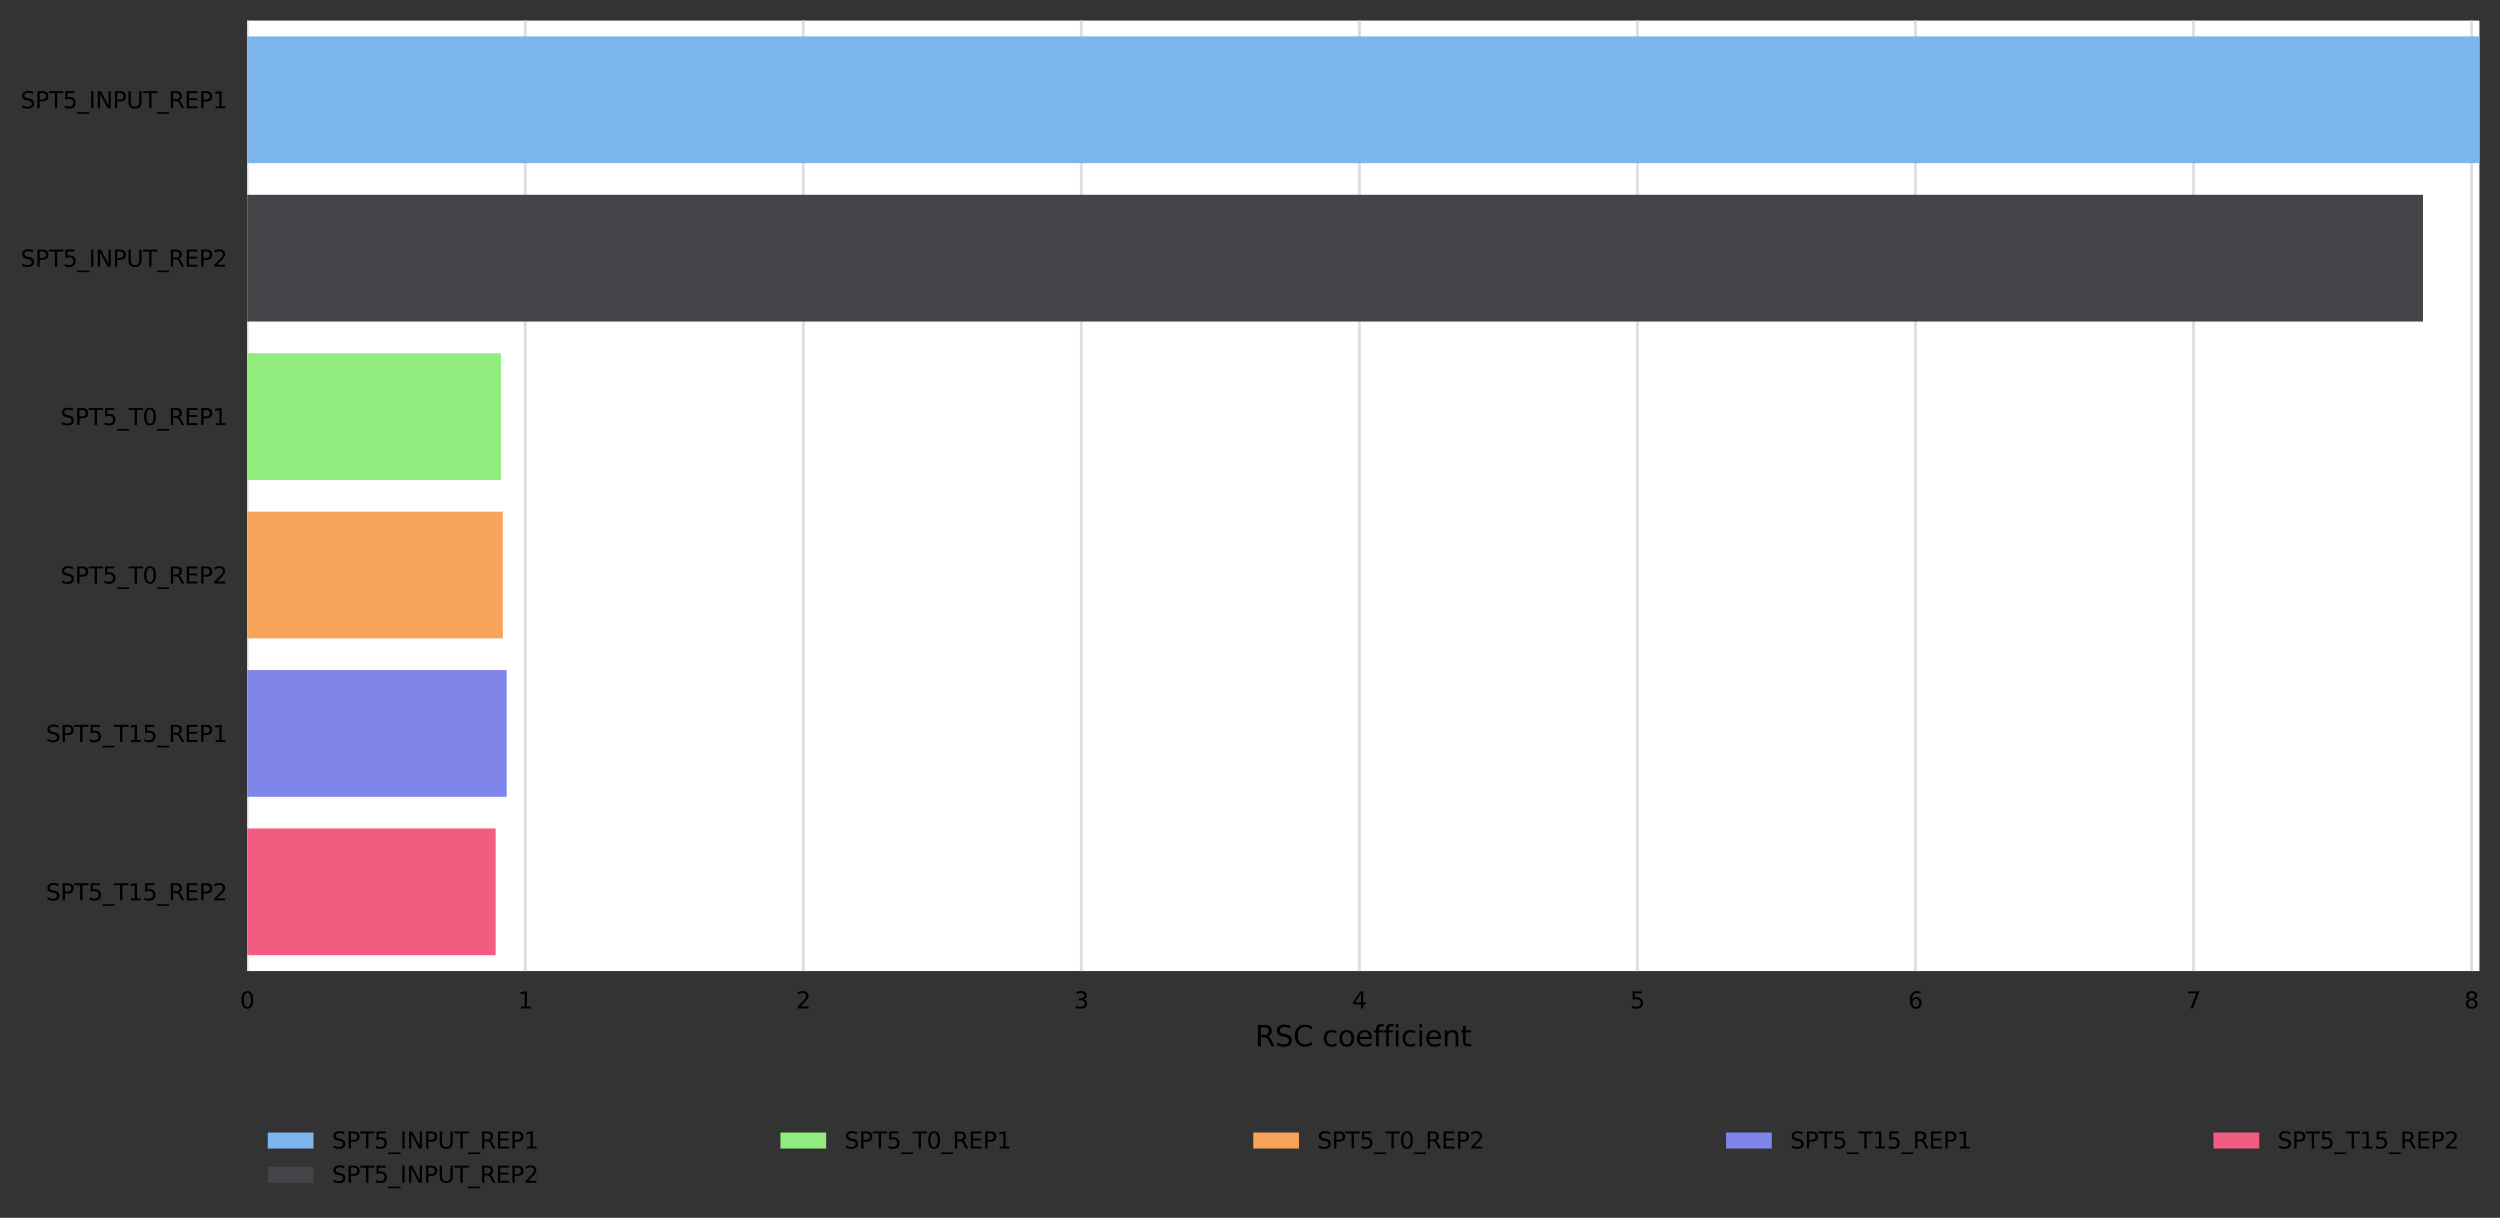 <?xml version="1.0" encoding="utf-8" standalone="no"?>
<!DOCTYPE svg PUBLIC "-//W3C//DTD SVG 1.1//EN"
  "http://www.w3.org/Graphics/SVG/1.1/DTD/svg11.dtd">
<svg xmlns:xlink="http://www.w3.org/1999/xlink" width="874.916pt" height="426.2pt" viewBox="0 0 874.916 426.2" xmlns="http://www.w3.org/2000/svg" version="1.1">
 <rect x="0" y="0" width="874.916" height="426.2" fill="#333333" stroke="none"/>
 <defs>
  <style type="text/css">*{stroke-linejoin: round; stroke-linecap: butt}</style>
 </defs>
 <g id="figure_1">
  <g id="axes_1">
   <g id="patch_1">
    <path d="M 86.516 339.84 
L 867.716 339.84 
L 867.716 7.2 
L 86.516 7.2 
z
" style="fill: #ffffff"/>
   </g>
   <g id="matplotlib.axis_1">
    <g id="xtick_1">
     <g id="line2d_1">
      <path d="M 86.516 339.84 
L 86.516 7.2 
" clip-path="url(#pa4cc2681c7)" style="fill: none; stroke: #dedede; stroke-linecap: square"/>
     </g>
     <g id="text_1">
      <!-- 0 -->
      <g transform="translate(83.971 352.919)scale(0.08 -0.08)">
       <defs>
        <path id="DejaVuSans-30" d="M 2034 4250 
Q 1547 4250 1301 3770 
Q 1056 3291 1056 2328 
Q 1056 1369 1301 889 
Q 1547 409 2034 409 
Q 2525 409 2770 889 
Q 3016 1369 3016 2328 
Q 3016 3291 2770 3770 
Q 2525 4250 2034 4250 
z
M 2034 4750 
Q 2819 4750 3233 4129 
Q 3647 3509 3647 2328 
Q 3647 1150 3233 529 
Q 2819 -91 2034 -91 
Q 1250 -91 836 529 
Q 422 1150 422 2328 
Q 422 3509 836 4129 
Q 1250 4750 2034 4750 
z
" transform="scale(0.016)"/>
       </defs>
       <use xlink:href="#DejaVuSans-30"/>
      </g>
     </g>
    </g>
    <g id="xtick_2">
     <g id="line2d_2">
      <path d="M 183.822 339.84 
L 183.822 7.2 
" clip-path="url(#pa4cc2681c7)" style="fill: none; stroke: #dedede; stroke-linecap: square"/>
     </g>
     <g id="text_2">
      <!-- 1 -->
      <g transform="translate(181.277 352.919)scale(0.08 -0.08)">
       <defs>
        <path id="DejaVuSans-31" d="M 794 531 
L 1825 531 
L 1825 4091 
L 703 3866 
L 703 4441 
L 1819 4666 
L 2450 4666 
L 2450 531 
L 3481 531 
L 3481 0 
L 794 0 
L 794 531 
z
" transform="scale(0.016)"/>
       </defs>
       <use xlink:href="#DejaVuSans-31"/>
      </g>
     </g>
    </g>
    <g id="xtick_3">
     <g id="line2d_3">
      <path d="M 281.127 339.84 
L 281.127 7.2 
" clip-path="url(#pa4cc2681c7)" style="fill: none; stroke: #dedede; stroke-linecap: square"/>
     </g>
     <g id="text_3">
      <!-- 2 -->
      <g transform="translate(278.582 352.919)scale(0.08 -0.08)">
       <defs>
        <path id="DejaVuSans-32" d="M 1228 531 
L 3431 531 
L 3431 0 
L 469 0 
L 469 531 
Q 828 903 1448 1529 
Q 2069 2156 2228 2338 
Q 2531 2678 2651 2914 
Q 2772 3150 2772 3378 
Q 2772 3750 2511 3984 
Q 2250 4219 1831 4219 
Q 1534 4219 1204 4116 
Q 875 4013 500 3803 
L 500 4441 
Q 881 4594 1212 4672 
Q 1544 4750 1819 4750 
Q 2544 4750 2975 4387 
Q 3406 4025 3406 3419 
Q 3406 3131 3298 2873 
Q 3191 2616 2906 2266 
Q 2828 2175 2409 1742 
Q 1991 1309 1228 531 
z
" transform="scale(0.016)"/>
       </defs>
       <use xlink:href="#DejaVuSans-32"/>
      </g>
     </g>
    </g>
    <g id="xtick_4">
     <g id="line2d_4">
      <path d="M 378.432 339.84 
L 378.432 7.2 
" clip-path="url(#pa4cc2681c7)" style="fill: none; stroke: #dedede; stroke-linecap: square"/>
     </g>
     <g id="text_4">
      <!-- 3 -->
      <g transform="translate(375.887 352.919)scale(0.08 -0.08)">
       <defs>
        <path id="DejaVuSans-33" d="M 2597 2516 
Q 3050 2419 3304 2112 
Q 3559 1806 3559 1356 
Q 3559 666 3084 287 
Q 2609 -91 1734 -91 
Q 1441 -91 1130 -33 
Q 819 25 488 141 
L 488 750 
Q 750 597 1062 519 
Q 1375 441 1716 441 
Q 2309 441 2620 675 
Q 2931 909 2931 1356 
Q 2931 1769 2642 2001 
Q 2353 2234 1838 2234 
L 1294 2234 
L 1294 2753 
L 1863 2753 
Q 2328 2753 2575 2939 
Q 2822 3125 2822 3475 
Q 2822 3834 2567 4026 
Q 2313 4219 1838 4219 
Q 1578 4219 1281 4162 
Q 984 4106 628 3988 
L 628 4550 
Q 988 4650 1302 4700 
Q 1616 4750 1894 4750 
Q 2613 4750 3031 4423 
Q 3450 4097 3450 3541 
Q 3450 3153 3228 2886 
Q 3006 2619 2597 2516 
z
" transform="scale(0.016)"/>
       </defs>
       <use xlink:href="#DejaVuSans-33"/>
      </g>
     </g>
    </g>
    <g id="xtick_5">
     <g id="line2d_5">
      <path d="M 475.737 339.84 
L 475.737 7.2 
" clip-path="url(#pa4cc2681c7)" style="fill: none; stroke: #dedede; stroke-linecap: square"/>
     </g>
     <g id="text_5">
      <!-- 4 -->
      <g transform="translate(473.192 352.919)scale(0.08 -0.08)">
       <defs>
        <path id="DejaVuSans-34" d="M 2419 4116 
L 825 1625 
L 2419 1625 
L 2419 4116 
z
M 2253 4666 
L 3047 4666 
L 3047 1625 
L 3713 1625 
L 3713 1100 
L 3047 1100 
L 3047 0 
L 2419 0 
L 2419 1100 
L 313 1100 
L 313 1709 
L 2253 4666 
z
" transform="scale(0.016)"/>
       </defs>
       <use xlink:href="#DejaVuSans-34"/>
      </g>
     </g>
    </g>
    <g id="xtick_6">
     <g id="line2d_6">
      <path d="M 573.043 339.84 
L 573.043 7.2 
" clip-path="url(#pa4cc2681c7)" style="fill: none; stroke: #dedede; stroke-linecap: square"/>
     </g>
     <g id="text_6">
      <!-- 5 -->
      <g transform="translate(570.498 352.919)scale(0.08 -0.08)">
       <defs>
        <path id="DejaVuSans-35" d="M 691 4666 
L 3169 4666 
L 3169 4134 
L 1269 4134 
L 1269 2991 
Q 1406 3038 1543 3061 
Q 1681 3084 1819 3084 
Q 2600 3084 3056 2656 
Q 3513 2228 3513 1497 
Q 3513 744 3044 326 
Q 2575 -91 1722 -91 
Q 1428 -91 1123 -41 
Q 819 9 494 109 
L 494 744 
Q 775 591 1075 516 
Q 1375 441 1709 441 
Q 2250 441 2565 725 
Q 2881 1009 2881 1497 
Q 2881 1984 2565 2268 
Q 2250 2553 1709 2553 
Q 1456 2553 1204 2497 
Q 953 2441 691 2322 
L 691 4666 
z
" transform="scale(0.016)"/>
       </defs>
       <use xlink:href="#DejaVuSans-35"/>
      </g>
     </g>
    </g>
    <g id="xtick_7">
     <g id="line2d_7">
      <path d="M 670.348 339.84 
L 670.348 7.2 
" clip-path="url(#pa4cc2681c7)" style="fill: none; stroke: #dedede; stroke-linecap: square"/>
     </g>
     <g id="text_7">
      <!-- 6 -->
      <g transform="translate(667.803 352.919)scale(0.08 -0.08)">
       <defs>
        <path id="DejaVuSans-36" d="M 2113 2584 
Q 1688 2584 1439 2293 
Q 1191 2003 1191 1497 
Q 1191 994 1439 701 
Q 1688 409 2113 409 
Q 2538 409 2786 701 
Q 3034 994 3034 1497 
Q 3034 2003 2786 2293 
Q 2538 2584 2113 2584 
z
M 3366 4563 
L 3366 3988 
Q 3128 4100 2886 4159 
Q 2644 4219 2406 4219 
Q 1781 4219 1451 3797 
Q 1122 3375 1075 2522 
Q 1259 2794 1537 2939 
Q 1816 3084 2150 3084 
Q 2853 3084 3261 2657 
Q 3669 2231 3669 1497 
Q 3669 778 3244 343 
Q 2819 -91 2113 -91 
Q 1303 -91 875 529 
Q 447 1150 447 2328 
Q 447 3434 972 4092 
Q 1497 4750 2381 4750 
Q 2619 4750 2861 4703 
Q 3103 4656 3366 4563 
z
" transform="scale(0.016)"/>
       </defs>
       <use xlink:href="#DejaVuSans-36"/>
      </g>
     </g>
    </g>
    <g id="xtick_8">
     <g id="line2d_8">
      <path d="M 767.653 339.84 
L 767.653 7.2 
" clip-path="url(#pa4cc2681c7)" style="fill: none; stroke: #dedede; stroke-linecap: square"/>
     </g>
     <g id="text_8">
      <!-- 7 -->
      <g transform="translate(765.108 352.919)scale(0.08 -0.08)">
       <defs>
        <path id="DejaVuSans-37" d="M 525 4666 
L 3525 4666 
L 3525 4397 
L 1831 0 
L 1172 0 
L 2766 4134 
L 525 4134 
L 525 4666 
z
" transform="scale(0.016)"/>
       </defs>
       <use xlink:href="#DejaVuSans-37"/>
      </g>
     </g>
    </g>
    <g id="xtick_9">
     <g id="line2d_9">
      <path d="M 864.959 339.84 
L 864.959 7.2 
" clip-path="url(#pa4cc2681c7)" style="fill: none; stroke: #dedede; stroke-linecap: square"/>
     </g>
     <g id="text_9">
      <!-- 8 -->
      <g transform="translate(862.414 352.919)scale(0.08 -0.08)">
       <defs>
        <path id="DejaVuSans-38" d="M 2034 2216 
Q 1584 2216 1326 1975 
Q 1069 1734 1069 1313 
Q 1069 891 1326 650 
Q 1584 409 2034 409 
Q 2484 409 2743 651 
Q 3003 894 3003 1313 
Q 3003 1734 2745 1975 
Q 2488 2216 2034 2216 
z
M 1403 2484 
Q 997 2584 770 2862 
Q 544 3141 544 3541 
Q 544 4100 942 4425 
Q 1341 4750 2034 4750 
Q 2731 4750 3128 4425 
Q 3525 4100 3525 3541 
Q 3525 3141 3298 2862 
Q 3072 2584 2669 2484 
Q 3125 2378 3379 2068 
Q 3634 1759 3634 1313 
Q 3634 634 3220 271 
Q 2806 -91 2034 -91 
Q 1263 -91 848 271 
Q 434 634 434 1313 
Q 434 1759 690 2068 
Q 947 2378 1403 2484 
z
M 1172 3481 
Q 1172 3119 1398 2916 
Q 1625 2713 2034 2713 
Q 2441 2713 2670 2916 
Q 2900 3119 2900 3481 
Q 2900 3844 2670 4047 
Q 2441 4250 2034 4250 
Q 1625 4250 1398 4047 
Q 1172 3844 1172 3481 
z
" transform="scale(0.016)"/>
       </defs>
       <use xlink:href="#DejaVuSans-38"/>
      </g>
     </g>
    </g>
    <g id="text_10">
     <!-- RSC coefficient -->
     <g transform="translate(439.249 366.181)scale(0.1 -0.1)">
      <defs>
       <path id="DejaVuSans-52" d="M 2841 2188 
Q 3044 2119 3236 1894 
Q 3428 1669 3622 1275 
L 4263 0 
L 3584 0 
L 2988 1197 
Q 2756 1666 2539 1819 
Q 2322 1972 1947 1972 
L 1259 1972 
L 1259 0 
L 628 0 
L 628 4666 
L 2053 4666 
Q 2853 4666 3247 4331 
Q 3641 3997 3641 3322 
Q 3641 2881 3436 2590 
Q 3231 2300 2841 2188 
z
M 1259 4147 
L 1259 2491 
L 2053 2491 
Q 2509 2491 2742 2702 
Q 2975 2913 2975 3322 
Q 2975 3731 2742 3939 
Q 2509 4147 2053 4147 
L 1259 4147 
z
" transform="scale(0.016)"/>
       <path id="DejaVuSans-53" d="M 3425 4513 
L 3425 3897 
Q 3066 4069 2747 4153 
Q 2428 4238 2131 4238 
Q 1616 4238 1336 4038 
Q 1056 3838 1056 3469 
Q 1056 3159 1242 3001 
Q 1428 2844 1947 2747 
L 2328 2669 
Q 3034 2534 3370 2195 
Q 3706 1856 3706 1288 
Q 3706 609 3251 259 
Q 2797 -91 1919 -91 
Q 1588 -91 1214 -16 
Q 841 59 441 206 
L 441 856 
Q 825 641 1194 531 
Q 1563 422 1919 422 
Q 2459 422 2753 634 
Q 3047 847 3047 1241 
Q 3047 1584 2836 1778 
Q 2625 1972 2144 2069 
L 1759 2144 
Q 1053 2284 737 2584 
Q 422 2884 422 3419 
Q 422 4038 858 4394 
Q 1294 4750 2059 4750 
Q 2388 4750 2728 4690 
Q 3069 4631 3425 4513 
z
" transform="scale(0.016)"/>
       <path id="DejaVuSans-43" d="M 4122 4306 
L 4122 3641 
Q 3803 3938 3442 4084 
Q 3081 4231 2675 4231 
Q 1875 4231 1450 3742 
Q 1025 3253 1025 2328 
Q 1025 1406 1450 917 
Q 1875 428 2675 428 
Q 3081 428 3442 575 
Q 3803 722 4122 1019 
L 4122 359 
Q 3791 134 3420 21 
Q 3050 -91 2638 -91 
Q 1578 -91 968 557 
Q 359 1206 359 2328 
Q 359 3453 968 4101 
Q 1578 4750 2638 4750 
Q 3056 4750 3426 4639 
Q 3797 4528 4122 4306 
z
" transform="scale(0.016)"/>
       <path id="DejaVuSans-20" transform="scale(0.016)"/>
       <path id="DejaVuSans-63" d="M 3122 3366 
L 3122 2828 
Q 2878 2963 2633 3030 
Q 2388 3097 2138 3097 
Q 1578 3097 1268 2742 
Q 959 2388 959 1747 
Q 959 1106 1268 751 
Q 1578 397 2138 397 
Q 2388 397 2633 464 
Q 2878 531 3122 666 
L 3122 134 
Q 2881 22 2623 -34 
Q 2366 -91 2075 -91 
Q 1284 -91 818 406 
Q 353 903 353 1747 
Q 353 2603 823 3093 
Q 1294 3584 2113 3584 
Q 2378 3584 2631 3529 
Q 2884 3475 3122 3366 
z
" transform="scale(0.016)"/>
       <path id="DejaVuSans-6f" d="M 1959 3097 
Q 1497 3097 1228 2736 
Q 959 2375 959 1747 
Q 959 1119 1226 758 
Q 1494 397 1959 397 
Q 2419 397 2687 759 
Q 2956 1122 2956 1747 
Q 2956 2369 2687 2733 
Q 2419 3097 1959 3097 
z
M 1959 3584 
Q 2709 3584 3137 3096 
Q 3566 2609 3566 1747 
Q 3566 888 3137 398 
Q 2709 -91 1959 -91 
Q 1206 -91 779 398 
Q 353 888 353 1747 
Q 353 2609 779 3096 
Q 1206 3584 1959 3584 
z
" transform="scale(0.016)"/>
       <path id="DejaVuSans-65" d="M 3597 1894 
L 3597 1613 
L 953 1613 
Q 991 1019 1311 708 
Q 1631 397 2203 397 
Q 2534 397 2845 478 
Q 3156 559 3463 722 
L 3463 178 
Q 3153 47 2828 -22 
Q 2503 -91 2169 -91 
Q 1331 -91 842 396 
Q 353 884 353 1716 
Q 353 2575 817 3079 
Q 1281 3584 2069 3584 
Q 2775 3584 3186 3129 
Q 3597 2675 3597 1894 
z
M 3022 2063 
Q 3016 2534 2758 2815 
Q 2500 3097 2075 3097 
Q 1594 3097 1305 2825 
Q 1016 2553 972 2059 
L 3022 2063 
z
" transform="scale(0.016)"/>
       <path id="DejaVuSans-66" d="M 2375 4863 
L 2375 4384 
L 1825 4384 
Q 1516 4384 1395 4259 
Q 1275 4134 1275 3809 
L 1275 3500 
L 2222 3500 
L 2222 3053 
L 1275 3053 
L 1275 0 
L 697 0 
L 697 3053 
L 147 3053 
L 147 3500 
L 697 3500 
L 697 3744 
Q 697 4328 969 4595 
Q 1241 4863 1831 4863 
L 2375 4863 
z
" transform="scale(0.016)"/>
       <path id="DejaVuSans-69" d="M 603 3500 
L 1178 3500 
L 1178 0 
L 603 0 
L 603 3500 
z
M 603 4863 
L 1178 4863 
L 1178 4134 
L 603 4134 
L 603 4863 
z
" transform="scale(0.016)"/>
       <path id="DejaVuSans-6e" d="M 3513 2113 
L 3513 0 
L 2938 0 
L 2938 2094 
Q 2938 2591 2744 2837 
Q 2550 3084 2163 3084 
Q 1697 3084 1428 2787 
Q 1159 2491 1159 1978 
L 1159 0 
L 581 0 
L 581 3500 
L 1159 3500 
L 1159 2956 
Q 1366 3272 1645 3428 
Q 1925 3584 2291 3584 
Q 2894 3584 3203 3211 
Q 3513 2838 3513 2113 
z
" transform="scale(0.016)"/>
       <path id="DejaVuSans-74" d="M 1172 4494 
L 1172 3500 
L 2356 3500 
L 2356 3053 
L 1172 3053 
L 1172 1153 
Q 1172 725 1289 603 
Q 1406 481 1766 481 
L 2356 481 
L 2356 0 
L 1766 0 
Q 1100 0 847 248 
Q 594 497 594 1153 
L 594 3053 
L 172 3053 
L 172 3500 
L 594 3500 
L 594 4494 
L 1172 4494 
z
" transform="scale(0.016)"/>
      </defs>
      <use xlink:href="#DejaVuSans-52"/>
      <use xlink:href="#DejaVuSans-53" x="69.482"/>
      <use xlink:href="#DejaVuSans-43" x="132.959"/>
      <use xlink:href="#DejaVuSans-20" x="202.783"/>
      <use xlink:href="#DejaVuSans-63" x="234.57"/>
      <use xlink:href="#DejaVuSans-6f" x="289.551"/>
      <use xlink:href="#DejaVuSans-65" x="350.732"/>
      <use xlink:href="#DejaVuSans-66" x="412.256"/>
      <use xlink:href="#DejaVuSans-66" x="447.461"/>
      <use xlink:href="#DejaVuSans-69" x="482.666"/>
      <use xlink:href="#DejaVuSans-63" x="510.449"/>
      <use xlink:href="#DejaVuSans-69" x="565.43"/>
      <use xlink:href="#DejaVuSans-65" x="593.213"/>
      <use xlink:href="#DejaVuSans-6e" x="654.736"/>
      <use xlink:href="#DejaVuSans-74" x="718.115"/>
     </g>
    </g>
   </g>
   <g id="matplotlib.axis_2">
    <g id="ytick_1">
     <g id="text_11">
      <!-- SPT5_INPUT_REP1 -->
      <g transform="translate(7.2 37.889)scale(0.08 -0.08)">
       <defs>
        <path id="DejaVuSans-50" d="M 1259 4147 
L 1259 2394 
L 2053 2394 
Q 2494 2394 2734 2622 
Q 2975 2850 2975 3272 
Q 2975 3691 2734 3919 
Q 2494 4147 2053 4147 
L 1259 4147 
z
M 628 4666 
L 2053 4666 
Q 2838 4666 3239 4311 
Q 3641 3956 3641 3272 
Q 3641 2581 3239 2228 
Q 2838 1875 2053 1875 
L 1259 1875 
L 1259 0 
L 628 0 
L 628 4666 
z
" transform="scale(0.016)"/>
        <path id="DejaVuSans-54" d="M -19 4666 
L 3928 4666 
L 3928 4134 
L 2272 4134 
L 2272 0 
L 1638 0 
L 1638 4134 
L -19 4134 
L -19 4666 
z
" transform="scale(0.016)"/>
        <path id="DejaVuSans-5f" d="M 3263 -1063 
L 3263 -1509 
L -63 -1509 
L -63 -1063 
L 3263 -1063 
z
" transform="scale(0.016)"/>
        <path id="DejaVuSans-49" d="M 628 4666 
L 1259 4666 
L 1259 0 
L 628 0 
L 628 4666 
z
" transform="scale(0.016)"/>
        <path id="DejaVuSans-4e" d="M 628 4666 
L 1478 4666 
L 3547 763 
L 3547 4666 
L 4159 4666 
L 4159 0 
L 3309 0 
L 1241 3903 
L 1241 0 
L 628 0 
L 628 4666 
z
" transform="scale(0.016)"/>
        <path id="DejaVuSans-55" d="M 556 4666 
L 1191 4666 
L 1191 1831 
Q 1191 1081 1462 751 
Q 1734 422 2344 422 
Q 2950 422 3222 751 
Q 3494 1081 3494 1831 
L 3494 4666 
L 4128 4666 
L 4128 1753 
Q 4128 841 3676 375 
Q 3225 -91 2344 -91 
Q 1459 -91 1007 375 
Q 556 841 556 1753 
L 556 4666 
z
" transform="scale(0.016)"/>
        <path id="DejaVuSans-45" d="M 628 4666 
L 3578 4666 
L 3578 4134 
L 1259 4134 
L 1259 2753 
L 3481 2753 
L 3481 2222 
L 1259 2222 
L 1259 531 
L 3634 531 
L 3634 0 
L 628 0 
L 628 4666 
z
" transform="scale(0.016)"/>
       </defs>
       <use xlink:href="#DejaVuSans-53"/>
       <use xlink:href="#DejaVuSans-50" x="63.477"/>
       <use xlink:href="#DejaVuSans-54" x="123.779"/>
       <use xlink:href="#DejaVuSans-35" x="184.863"/>
       <use xlink:href="#DejaVuSans-5f" x="248.486"/>
       <use xlink:href="#DejaVuSans-49" x="298.486"/>
       <use xlink:href="#DejaVuSans-4e" x="327.979"/>
       <use xlink:href="#DejaVuSans-50" x="402.783"/>
       <use xlink:href="#DejaVuSans-55" x="463.086"/>
       <use xlink:href="#DejaVuSans-54" x="536.279"/>
       <use xlink:href="#DejaVuSans-5f" x="597.363"/>
       <use xlink:href="#DejaVuSans-52" x="647.363"/>
       <use xlink:href="#DejaVuSans-45" x="716.846"/>
       <use xlink:href="#DejaVuSans-50" x="780.029"/>
       <use xlink:href="#DejaVuSans-31" x="840.332"/>
      </g>
     </g>
    </g>
    <g id="ytick_2">
     <g id="text_12">
      <!-- SPT5_INPUT_REP2 -->
      <g transform="translate(7.2 93.329)scale(0.08 -0.08)">
       <use xlink:href="#DejaVuSans-53"/>
       <use xlink:href="#DejaVuSans-50" x="63.477"/>
       <use xlink:href="#DejaVuSans-54" x="123.779"/>
       <use xlink:href="#DejaVuSans-35" x="184.863"/>
       <use xlink:href="#DejaVuSans-5f" x="248.486"/>
       <use xlink:href="#DejaVuSans-49" x="298.486"/>
       <use xlink:href="#DejaVuSans-4e" x="327.979"/>
       <use xlink:href="#DejaVuSans-50" x="402.783"/>
       <use xlink:href="#DejaVuSans-55" x="463.086"/>
       <use xlink:href="#DejaVuSans-54" x="536.279"/>
       <use xlink:href="#DejaVuSans-5f" x="597.363"/>
       <use xlink:href="#DejaVuSans-52" x="647.363"/>
       <use xlink:href="#DejaVuSans-45" x="716.846"/>
       <use xlink:href="#DejaVuSans-50" x="780.029"/>
       <use xlink:href="#DejaVuSans-32" x="840.332"/>
      </g>
     </g>
    </g>
    <g id="ytick_3">
     <g id="text_13">
      <!-- SPT5_T0_REP1 -->
      <g transform="translate(21.134 148.769)scale(0.08 -0.08)">
       <use xlink:href="#DejaVuSans-53"/>
       <use xlink:href="#DejaVuSans-50" x="63.477"/>
       <use xlink:href="#DejaVuSans-54" x="123.779"/>
       <use xlink:href="#DejaVuSans-35" x="184.863"/>
       <use xlink:href="#DejaVuSans-5f" x="248.486"/>
       <use xlink:href="#DejaVuSans-54" x="298.486"/>
       <use xlink:href="#DejaVuSans-30" x="359.57"/>
       <use xlink:href="#DejaVuSans-5f" x="423.193"/>
       <use xlink:href="#DejaVuSans-52" x="473.193"/>
       <use xlink:href="#DejaVuSans-45" x="542.676"/>
       <use xlink:href="#DejaVuSans-50" x="605.859"/>
       <use xlink:href="#DejaVuSans-31" x="666.162"/>
      </g>
     </g>
    </g>
    <g id="ytick_4">
     <g id="text_14">
      <!-- SPT5_T0_REP2 -->
      <g transform="translate(21.134 204.209)scale(0.08 -0.08)">
       <use xlink:href="#DejaVuSans-53"/>
       <use xlink:href="#DejaVuSans-50" x="63.477"/>
       <use xlink:href="#DejaVuSans-54" x="123.779"/>
       <use xlink:href="#DejaVuSans-35" x="184.863"/>
       <use xlink:href="#DejaVuSans-5f" x="248.486"/>
       <use xlink:href="#DejaVuSans-54" x="298.486"/>
       <use xlink:href="#DejaVuSans-30" x="359.57"/>
       <use xlink:href="#DejaVuSans-5f" x="423.193"/>
       <use xlink:href="#DejaVuSans-52" x="473.193"/>
       <use xlink:href="#DejaVuSans-45" x="542.676"/>
       <use xlink:href="#DejaVuSans-50" x="605.859"/>
       <use xlink:href="#DejaVuSans-32" x="666.162"/>
      </g>
     </g>
    </g>
    <g id="ytick_5">
     <g id="text_15">
      <!-- SPT5_T15_REP1 -->
      <g transform="translate(16.044 259.649)scale(0.08 -0.08)">
       <use xlink:href="#DejaVuSans-53"/>
       <use xlink:href="#DejaVuSans-50" x="63.477"/>
       <use xlink:href="#DejaVuSans-54" x="123.779"/>
       <use xlink:href="#DejaVuSans-35" x="184.863"/>
       <use xlink:href="#DejaVuSans-5f" x="248.486"/>
       <use xlink:href="#DejaVuSans-54" x="298.486"/>
       <use xlink:href="#DejaVuSans-31" x="359.57"/>
       <use xlink:href="#DejaVuSans-35" x="423.193"/>
       <use xlink:href="#DejaVuSans-5f" x="486.816"/>
       <use xlink:href="#DejaVuSans-52" x="536.816"/>
       <use xlink:href="#DejaVuSans-45" x="606.299"/>
       <use xlink:href="#DejaVuSans-50" x="669.482"/>
       <use xlink:href="#DejaVuSans-31" x="729.785"/>
      </g>
     </g>
    </g>
    <g id="ytick_6">
     <g id="text_16">
      <!-- SPT5_T15_REP2 -->
      <g transform="translate(16.044 315.089)scale(0.08 -0.08)">
       <use xlink:href="#DejaVuSans-53"/>
       <use xlink:href="#DejaVuSans-50" x="63.477"/>
       <use xlink:href="#DejaVuSans-54" x="123.779"/>
       <use xlink:href="#DejaVuSans-35" x="184.863"/>
       <use xlink:href="#DejaVuSans-5f" x="248.486"/>
       <use xlink:href="#DejaVuSans-54" x="298.486"/>
       <use xlink:href="#DejaVuSans-31" x="359.57"/>
       <use xlink:href="#DejaVuSans-35" x="423.193"/>
       <use xlink:href="#DejaVuSans-5f" x="486.816"/>
       <use xlink:href="#DejaVuSans-52" x="536.816"/>
       <use xlink:href="#DejaVuSans-45" x="606.299"/>
       <use xlink:href="#DejaVuSans-50" x="669.482"/>
       <use xlink:href="#DejaVuSans-32" x="729.785"/>
      </g>
     </g>
    </g>
   </g>
   <g id="patch_2">
    <path d="M 86.516 12.744 
L 867.716 12.744 
L 867.716 57.096 
L 86.516 57.096 
z
" clip-path="url(#pa4cc2681c7)" style="fill: #7cb5ec"/>
   </g>
   <g id="patch_3">
    <path d="M 86.516 68.184 
L 86.516 68.184 
L 86.516 112.536 
L 86.516 112.536 
z
" clip-path="url(#pa4cc2681c7)" style="fill: #7cb5ec"/>
   </g>
   <g id="patch_4">
    <path d="M 86.516 123.624 
L 86.516 123.624 
L 86.516 167.976 
L 86.516 167.976 
z
" clip-path="url(#pa4cc2681c7)" style="fill: #7cb5ec"/>
   </g>
   <g id="patch_5">
    <path d="M 86.516 179.064 
L 86.516 179.064 
L 86.516 223.416 
L 86.516 223.416 
z
" clip-path="url(#pa4cc2681c7)" style="fill: #7cb5ec"/>
   </g>
   <g id="patch_6">
    <path d="M 86.516 234.504 
L 86.516 234.504 
L 86.516 278.856 
L 86.516 278.856 
z
" clip-path="url(#pa4cc2681c7)" style="fill: #7cb5ec"/>
   </g>
   <g id="patch_7">
    <path d="M 86.516 289.944 
L 86.516 289.944 
L 86.516 334.296 
L 86.516 334.296 
z
" clip-path="url(#pa4cc2681c7)" style="fill: #7cb5ec"/>
   </g>
   <g id="patch_8">
    <path d="M 867.716 12.744 
L 867.716 12.744 
L 867.716 57.096 
L 867.716 57.096 
z
" clip-path="url(#pa4cc2681c7)" style="fill: #434348"/>
   </g>
   <g id="patch_9">
    <path d="M 86.516 68.184 
L 847.966 68.184 
L 847.966 112.536 
L 86.516 112.536 
z
" clip-path="url(#pa4cc2681c7)" style="fill: #434348"/>
   </g>
   <g id="patch_10">
    <path d="M 86.516 123.624 
L 86.516 123.624 
L 86.516 167.976 
L 86.516 167.976 
z
" clip-path="url(#pa4cc2681c7)" style="fill: #434348"/>
   </g>
   <g id="patch_11">
    <path d="M 86.516 179.064 
L 86.516 179.064 
L 86.516 223.416 
L 86.516 223.416 
z
" clip-path="url(#pa4cc2681c7)" style="fill: #434348"/>
   </g>
   <g id="patch_12">
    <path d="M 86.516 234.504 
L 86.516 234.504 
L 86.516 278.856 
L 86.516 278.856 
z
" clip-path="url(#pa4cc2681c7)" style="fill: #434348"/>
   </g>
   <g id="patch_13">
    <path d="M 86.516 289.944 
L 86.516 289.944 
L 86.516 334.296 
L 86.516 334.296 
z
" clip-path="url(#pa4cc2681c7)" style="fill: #434348"/>
   </g>
   <g id="patch_14">
    <path d="M 867.716 12.744 
L 867.716 12.744 
L 867.716 57.096 
L 867.716 57.096 
z
" clip-path="url(#pa4cc2681c7)" style="fill: #90ed7d"/>
   </g>
   <g id="patch_15">
    <path d="M 847.966 68.184 
L 847.966 68.184 
L 847.966 112.536 
L 847.966 112.536 
z
" clip-path="url(#pa4cc2681c7)" style="fill: #90ed7d"/>
   </g>
   <g id="patch_16">
    <path d="M 86.516 123.624 
L 175.318 123.624 
L 175.318 167.976 
L 86.516 167.976 
z
" clip-path="url(#pa4cc2681c7)" style="fill: #90ed7d"/>
   </g>
   <g id="patch_17">
    <path d="M 86.516 179.064 
L 86.516 179.064 
L 86.516 223.416 
L 86.516 223.416 
z
" clip-path="url(#pa4cc2681c7)" style="fill: #90ed7d"/>
   </g>
   <g id="patch_18">
    <path d="M 86.516 234.504 
L 86.516 234.504 
L 86.516 278.856 
L 86.516 278.856 
z
" clip-path="url(#pa4cc2681c7)" style="fill: #90ed7d"/>
   </g>
   <g id="patch_19">
    <path d="M 86.516 289.944 
L 86.516 289.944 
L 86.516 334.296 
L 86.516 334.296 
z
" clip-path="url(#pa4cc2681c7)" style="fill: #90ed7d"/>
   </g>
   <g id="patch_20">
    <path d="M 867.716 12.744 
L 867.716 12.744 
L 867.716 57.096 
L 867.716 57.096 
z
" clip-path="url(#pa4cc2681c7)" style="fill: #f7a35c"/>
   </g>
   <g id="patch_21">
    <path d="M 847.966 68.184 
L 847.966 68.184 
L 847.966 112.536 
L 847.966 112.536 
z
" clip-path="url(#pa4cc2681c7)" style="fill: #f7a35c"/>
   </g>
   <g id="patch_22">
    <path d="M 175.318 123.624 
L 175.318 123.624 
L 175.318 167.976 
L 175.318 167.976 
z
" clip-path="url(#pa4cc2681c7)" style="fill: #f7a35c"/>
   </g>
   <g id="patch_23">
    <path d="M 86.516 179.064 
L 175.974 179.064 
L 175.974 223.416 
L 86.516 223.416 
z
" clip-path="url(#pa4cc2681c7)" style="fill: #f7a35c"/>
   </g>
   <g id="patch_24">
    <path d="M 86.516 234.504 
L 86.516 234.504 
L 86.516 278.856 
L 86.516 278.856 
z
" clip-path="url(#pa4cc2681c7)" style="fill: #f7a35c"/>
   </g>
   <g id="patch_25">
    <path d="M 86.516 289.944 
L 86.516 289.944 
L 86.516 334.296 
L 86.516 334.296 
z
" clip-path="url(#pa4cc2681c7)" style="fill: #f7a35c"/>
   </g>
   <g id="patch_26">
    <path d="M 867.716 12.744 
L 867.716 12.744 
L 867.716 57.096 
L 867.716 57.096 
z
" clip-path="url(#pa4cc2681c7)" style="fill: #8085e9"/>
   </g>
   <g id="patch_27">
    <path d="M 847.966 68.184 
L 847.966 68.184 
L 847.966 112.536 
L 847.966 112.536 
z
" clip-path="url(#pa4cc2681c7)" style="fill: #8085e9"/>
   </g>
   <g id="patch_28">
    <path d="M 175.318 123.624 
L 175.318 123.624 
L 175.318 167.976 
L 175.318 167.976 
z
" clip-path="url(#pa4cc2681c7)" style="fill: #8085e9"/>
   </g>
   <g id="patch_29">
    <path d="M 175.974 179.064 
L 175.974 179.064 
L 175.974 223.416 
L 175.974 223.416 
z
" clip-path="url(#pa4cc2681c7)" style="fill: #8085e9"/>
   </g>
   <g id="patch_30">
    <path d="M 86.516 234.504 
L 177.327 234.504 
L 177.327 278.856 
L 86.516 278.856 
z
" clip-path="url(#pa4cc2681c7)" style="fill: #8085e9"/>
   </g>
   <g id="patch_31">
    <path d="M 86.516 289.944 
L 86.516 289.944 
L 86.516 334.296 
L 86.516 334.296 
z
" clip-path="url(#pa4cc2681c7)" style="fill: #8085e9"/>
   </g>
   <g id="patch_32">
    <path d="M 867.716 12.744 
L 867.716 12.744 
L 867.716 57.096 
L 867.716 57.096 
z
" clip-path="url(#pa4cc2681c7)" style="fill: #f15c80"/>
   </g>
   <g id="patch_33">
    <path d="M 847.966 68.184 
L 847.966 68.184 
L 847.966 112.536 
L 847.966 112.536 
z
" clip-path="url(#pa4cc2681c7)" style="fill: #f15c80"/>
   </g>
   <g id="patch_34">
    <path d="M 175.318 123.624 
L 175.318 123.624 
L 175.318 167.976 
L 175.318 167.976 
z
" clip-path="url(#pa4cc2681c7)" style="fill: #f15c80"/>
   </g>
   <g id="patch_35">
    <path d="M 175.974 179.064 
L 175.974 179.064 
L 175.974 223.416 
L 175.974 223.416 
z
" clip-path="url(#pa4cc2681c7)" style="fill: #f15c80"/>
   </g>
   <g id="patch_36">
    <path d="M 177.327 234.504 
L 177.327 234.504 
L 177.327 278.856 
L 177.327 278.856 
z
" clip-path="url(#pa4cc2681c7)" style="fill: #f15c80"/>
   </g>
   <g id="patch_37">
    <path d="M 86.516 289.944 
L 173.46 289.944 
L 173.46 334.296 
L 86.516 334.296 
z
" clip-path="url(#pa4cc2681c7)" style="fill: #f15c80"/>
   </g>
   <g id="text_17">
    <!-- Relative strand cross-correlation coefficient -->
    <g transform="translate(303.215 -20.52)scale(0.16 -0.16)">
     <defs>
      <path id="DejaVuSans-6c" d="M 603 4863 
L 1178 4863 
L 1178 0 
L 603 0 
L 603 4863 
z
" transform="scale(0.016)"/>
      <path id="DejaVuSans-61" d="M 2194 1759 
Q 1497 1759 1228 1600 
Q 959 1441 959 1056 
Q 959 750 1161 570 
Q 1363 391 1709 391 
Q 2188 391 2477 730 
Q 2766 1069 2766 1631 
L 2766 1759 
L 2194 1759 
z
M 3341 1997 
L 3341 0 
L 2766 0 
L 2766 531 
Q 2569 213 2275 61 
Q 1981 -91 1556 -91 
Q 1019 -91 701 211 
Q 384 513 384 1019 
Q 384 1609 779 1909 
Q 1175 2209 1959 2209 
L 2766 2209 
L 2766 2266 
Q 2766 2663 2505 2880 
Q 2244 3097 1772 3097 
Q 1472 3097 1187 3025 
Q 903 2953 641 2809 
L 641 3341 
Q 956 3463 1253 3523 
Q 1550 3584 1831 3584 
Q 2591 3584 2966 3190 
Q 3341 2797 3341 1997 
z
" transform="scale(0.016)"/>
      <path id="DejaVuSans-76" d="M 191 3500 
L 800 3500 
L 1894 563 
L 2988 3500 
L 3597 3500 
L 2284 0 
L 1503 0 
L 191 3500 
z
" transform="scale(0.016)"/>
      <path id="DejaVuSans-73" d="M 2834 3397 
L 2834 2853 
Q 2591 2978 2328 3040 
Q 2066 3103 1784 3103 
Q 1356 3103 1142 2972 
Q 928 2841 928 2578 
Q 928 2378 1081 2264 
Q 1234 2150 1697 2047 
L 1894 2003 
Q 2506 1872 2764 1633 
Q 3022 1394 3022 966 
Q 3022 478 2636 193 
Q 2250 -91 1575 -91 
Q 1294 -91 989 -36 
Q 684 19 347 128 
L 347 722 
Q 666 556 975 473 
Q 1284 391 1588 391 
Q 1994 391 2212 530 
Q 2431 669 2431 922 
Q 2431 1156 2273 1281 
Q 2116 1406 1581 1522 
L 1381 1569 
Q 847 1681 609 1914 
Q 372 2147 372 2553 
Q 372 3047 722 3315 
Q 1072 3584 1716 3584 
Q 2034 3584 2315 3537 
Q 2597 3491 2834 3397 
z
" transform="scale(0.016)"/>
      <path id="DejaVuSans-72" d="M 2631 2963 
Q 2534 3019 2420 3045 
Q 2306 3072 2169 3072 
Q 1681 3072 1420 2755 
Q 1159 2438 1159 1844 
L 1159 0 
L 581 0 
L 581 3500 
L 1159 3500 
L 1159 2956 
Q 1341 3275 1631 3429 
Q 1922 3584 2338 3584 
Q 2397 3584 2469 3576 
Q 2541 3569 2628 3553 
L 2631 2963 
z
" transform="scale(0.016)"/>
      <path id="DejaVuSans-64" d="M 2906 2969 
L 2906 4863 
L 3481 4863 
L 3481 0 
L 2906 0 
L 2906 525 
Q 2725 213 2448 61 
Q 2172 -91 1784 -91 
Q 1150 -91 751 415 
Q 353 922 353 1747 
Q 353 2572 751 3078 
Q 1150 3584 1784 3584 
Q 2172 3584 2448 3432 
Q 2725 3281 2906 2969 
z
M 947 1747 
Q 947 1113 1208 752 
Q 1469 391 1925 391 
Q 2381 391 2643 752 
Q 2906 1113 2906 1747 
Q 2906 2381 2643 2742 
Q 2381 3103 1925 3103 
Q 1469 3103 1208 2742 
Q 947 2381 947 1747 
z
" transform="scale(0.016)"/>
      <path id="DejaVuSans-2d" d="M 313 2009 
L 1997 2009 
L 1997 1497 
L 313 1497 
L 313 2009 
z
" transform="scale(0.016)"/>
     </defs>
     <use xlink:href="#DejaVuSans-52"/>
     <use xlink:href="#DejaVuSans-65" x="64.982"/>
     <use xlink:href="#DejaVuSans-6c" x="126.506"/>
     <use xlink:href="#DejaVuSans-61" x="154.289"/>
     <use xlink:href="#DejaVuSans-74" x="215.568"/>
     <use xlink:href="#DejaVuSans-69" x="254.777"/>
     <use xlink:href="#DejaVuSans-76" x="282.561"/>
     <use xlink:href="#DejaVuSans-65" x="341.74"/>
     <use xlink:href="#DejaVuSans-20" x="403.264"/>
     <use xlink:href="#DejaVuSans-73" x="435.051"/>
     <use xlink:href="#DejaVuSans-74" x="487.15"/>
     <use xlink:href="#DejaVuSans-72" x="526.359"/>
     <use xlink:href="#DejaVuSans-61" x="567.473"/>
     <use xlink:href="#DejaVuSans-6e" x="628.752"/>
     <use xlink:href="#DejaVuSans-64" x="692.131"/>
     <use xlink:href="#DejaVuSans-20" x="755.607"/>
     <use xlink:href="#DejaVuSans-63" x="787.395"/>
     <use xlink:href="#DejaVuSans-72" x="842.375"/>
     <use xlink:href="#DejaVuSans-6f" x="881.238"/>
     <use xlink:href="#DejaVuSans-73" x="942.42"/>
     <use xlink:href="#DejaVuSans-73" x="994.52"/>
     <use xlink:href="#DejaVuSans-2d" x="1046.619"/>
     <use xlink:href="#DejaVuSans-63" x="1082.703"/>
     <use xlink:href="#DejaVuSans-6f" x="1137.684"/>
     <use xlink:href="#DejaVuSans-72" x="1198.865"/>
     <use xlink:href="#DejaVuSans-72" x="1238.229"/>
     <use xlink:href="#DejaVuSans-65" x="1277.092"/>
     <use xlink:href="#DejaVuSans-6c" x="1338.615"/>
     <use xlink:href="#DejaVuSans-61" x="1366.398"/>
     <use xlink:href="#DejaVuSans-74" x="1427.678"/>
     <use xlink:href="#DejaVuSans-69" x="1466.887"/>
     <use xlink:href="#DejaVuSans-6f" x="1494.67"/>
     <use xlink:href="#DejaVuSans-6e" x="1555.852"/>
     <use xlink:href="#DejaVuSans-20" x="1619.23"/>
     <use xlink:href="#DejaVuSans-63" x="1651.018"/>
     <use xlink:href="#DejaVuSans-6f" x="1705.998"/>
     <use xlink:href="#DejaVuSans-65" x="1767.18"/>
     <use xlink:href="#DejaVuSans-66" x="1828.703"/>
     <use xlink:href="#DejaVuSans-66" x="1863.908"/>
     <use xlink:href="#DejaVuSans-69" x="1899.113"/>
     <use xlink:href="#DejaVuSans-63" x="1926.896"/>
     <use xlink:href="#DejaVuSans-69" x="1981.877"/>
     <use xlink:href="#DejaVuSans-65" x="2009.66"/>
     <use xlink:href="#DejaVuSans-6e" x="2071.184"/>
     <use xlink:href="#DejaVuSans-74" x="2134.562"/>
    </g>
   </g>
   <g id="legend_1">
    <g id="patch_38">
     <path d="M 93.716 401.949 
L 109.716 401.949 
L 109.716 396.349 
L 93.716 396.349 
z
" style="fill: #7cb5ec"/>
    </g>
    <g id="text_18">
     <!-- SPT5_INPUT_REP1 -->
     <g transform="translate(116.116 401.949)scale(0.08 -0.08)">
      <use xlink:href="#DejaVuSans-53"/>
      <use xlink:href="#DejaVuSans-50" x="63.477"/>
      <use xlink:href="#DejaVuSans-54" x="123.779"/>
      <use xlink:href="#DejaVuSans-35" x="184.863"/>
      <use xlink:href="#DejaVuSans-5f" x="248.486"/>
      <use xlink:href="#DejaVuSans-49" x="298.486"/>
      <use xlink:href="#DejaVuSans-4e" x="327.979"/>
      <use xlink:href="#DejaVuSans-50" x="402.783"/>
      <use xlink:href="#DejaVuSans-55" x="463.086"/>
      <use xlink:href="#DejaVuSans-54" x="536.279"/>
      <use xlink:href="#DejaVuSans-5f" x="597.363"/>
      <use xlink:href="#DejaVuSans-52" x="647.363"/>
      <use xlink:href="#DejaVuSans-45" x="716.846"/>
      <use xlink:href="#DejaVuSans-50" x="780.029"/>
      <use xlink:href="#DejaVuSans-31" x="840.332"/>
     </g>
    </g>
    <g id="patch_39">
     <path d="M 93.716 413.914 
L 109.716 413.914 
L 109.716 408.314 
L 93.716 408.314 
z
" style="fill: #434348"/>
    </g>
    <g id="text_19">
     <!-- SPT5_INPUT_REP2 -->
     <g transform="translate(116.116 413.914)scale(0.08 -0.08)">
      <use xlink:href="#DejaVuSans-53"/>
      <use xlink:href="#DejaVuSans-50" x="63.477"/>
      <use xlink:href="#DejaVuSans-54" x="123.779"/>
      <use xlink:href="#DejaVuSans-35" x="184.863"/>
      <use xlink:href="#DejaVuSans-5f" x="248.486"/>
      <use xlink:href="#DejaVuSans-49" x="298.486"/>
      <use xlink:href="#DejaVuSans-4e" x="327.979"/>
      <use xlink:href="#DejaVuSans-50" x="402.783"/>
      <use xlink:href="#DejaVuSans-55" x="463.086"/>
      <use xlink:href="#DejaVuSans-54" x="536.279"/>
      <use xlink:href="#DejaVuSans-5f" x="597.363"/>
      <use xlink:href="#DejaVuSans-52" x="647.363"/>
      <use xlink:href="#DejaVuSans-45" x="716.846"/>
      <use xlink:href="#DejaVuSans-50" x="780.029"/>
      <use xlink:href="#DejaVuSans-32" x="840.332"/>
     </g>
    </g>
    <g id="patch_40">
     <path d="M 273.126 401.949 
L 289.126 401.949 
L 289.126 396.349 
L 273.126 396.349 
z
" style="fill: #90ed7d"/>
    </g>
    <g id="text_20">
     <!-- SPT5_T0_REP1 -->
     <g transform="translate(295.526 401.949)scale(0.08 -0.08)">
      <use xlink:href="#DejaVuSans-53"/>
      <use xlink:href="#DejaVuSans-50" x="63.477"/>
      <use xlink:href="#DejaVuSans-54" x="123.779"/>
      <use xlink:href="#DejaVuSans-35" x="184.863"/>
      <use xlink:href="#DejaVuSans-5f" x="248.486"/>
      <use xlink:href="#DejaVuSans-54" x="298.486"/>
      <use xlink:href="#DejaVuSans-30" x="359.57"/>
      <use xlink:href="#DejaVuSans-5f" x="423.193"/>
      <use xlink:href="#DejaVuSans-52" x="473.193"/>
      <use xlink:href="#DejaVuSans-45" x="542.676"/>
      <use xlink:href="#DejaVuSans-50" x="605.859"/>
      <use xlink:href="#DejaVuSans-31" x="666.162"/>
     </g>
    </g>
    <g id="patch_41">
     <path d="M 438.602 401.949 
L 454.602 401.949 
L 454.602 396.349 
L 438.602 396.349 
z
" style="fill: #f7a35c"/>
    </g>
    <g id="text_21">
     <!-- SPT5_T0_REP2 -->
     <g transform="translate(461.002 401.949)scale(0.08 -0.08)">
      <use xlink:href="#DejaVuSans-53"/>
      <use xlink:href="#DejaVuSans-50" x="63.477"/>
      <use xlink:href="#DejaVuSans-54" x="123.779"/>
      <use xlink:href="#DejaVuSans-35" x="184.863"/>
      <use xlink:href="#DejaVuSans-5f" x="248.486"/>
      <use xlink:href="#DejaVuSans-54" x="298.486"/>
      <use xlink:href="#DejaVuSans-30" x="359.57"/>
      <use xlink:href="#DejaVuSans-5f" x="423.193"/>
      <use xlink:href="#DejaVuSans-52" x="473.193"/>
      <use xlink:href="#DejaVuSans-45" x="542.676"/>
      <use xlink:href="#DejaVuSans-50" x="605.859"/>
      <use xlink:href="#DejaVuSans-32" x="666.162"/>
     </g>
    </g>
    <g id="patch_42">
     <path d="M 604.078 401.949 
L 620.078 401.949 
L 620.078 396.349 
L 604.078 396.349 
z
" style="fill: #8085e9"/>
    </g>
    <g id="text_22">
     <!-- SPT5_T15_REP1 -->
     <g transform="translate(626.478 401.949)scale(0.08 -0.08)">
      <use xlink:href="#DejaVuSans-53"/>
      <use xlink:href="#DejaVuSans-50" x="63.477"/>
      <use xlink:href="#DejaVuSans-54" x="123.779"/>
      <use xlink:href="#DejaVuSans-35" x="184.863"/>
      <use xlink:href="#DejaVuSans-5f" x="248.486"/>
      <use xlink:href="#DejaVuSans-54" x="298.486"/>
      <use xlink:href="#DejaVuSans-31" x="359.57"/>
      <use xlink:href="#DejaVuSans-35" x="423.193"/>
      <use xlink:href="#DejaVuSans-5f" x="486.816"/>
      <use xlink:href="#DejaVuSans-52" x="536.816"/>
      <use xlink:href="#DejaVuSans-45" x="606.299"/>
      <use xlink:href="#DejaVuSans-50" x="669.482"/>
      <use xlink:href="#DejaVuSans-31" x="729.785"/>
     </g>
    </g>
    <g id="patch_43">
     <path d="M 774.644 401.949 
L 790.644 401.949 
L 790.644 396.349 
L 774.644 396.349 
z
" style="fill: #f15c80"/>
    </g>
    <g id="text_23">
     <!-- SPT5_T15_REP2 -->
     <g transform="translate(797.044 401.949)scale(0.08 -0.08)">
      <use xlink:href="#DejaVuSans-53"/>
      <use xlink:href="#DejaVuSans-50" x="63.477"/>
      <use xlink:href="#DejaVuSans-54" x="123.779"/>
      <use xlink:href="#DejaVuSans-35" x="184.863"/>
      <use xlink:href="#DejaVuSans-5f" x="248.486"/>
      <use xlink:href="#DejaVuSans-54" x="298.486"/>
      <use xlink:href="#DejaVuSans-31" x="359.57"/>
      <use xlink:href="#DejaVuSans-35" x="423.193"/>
      <use xlink:href="#DejaVuSans-5f" x="486.816"/>
      <use xlink:href="#DejaVuSans-52" x="536.816"/>
      <use xlink:href="#DejaVuSans-45" x="606.299"/>
      <use xlink:href="#DejaVuSans-50" x="669.482"/>
      <use xlink:href="#DejaVuSans-32" x="729.785"/>
     </g>
    </g>
   </g>
  </g>
 </g>
 <defs>
  <clipPath id="pa4cc2681c7">
   <rect x="86.516" y="7.2" width="781.2" height="332.64"/>
  </clipPath>
 </defs>
</svg>
